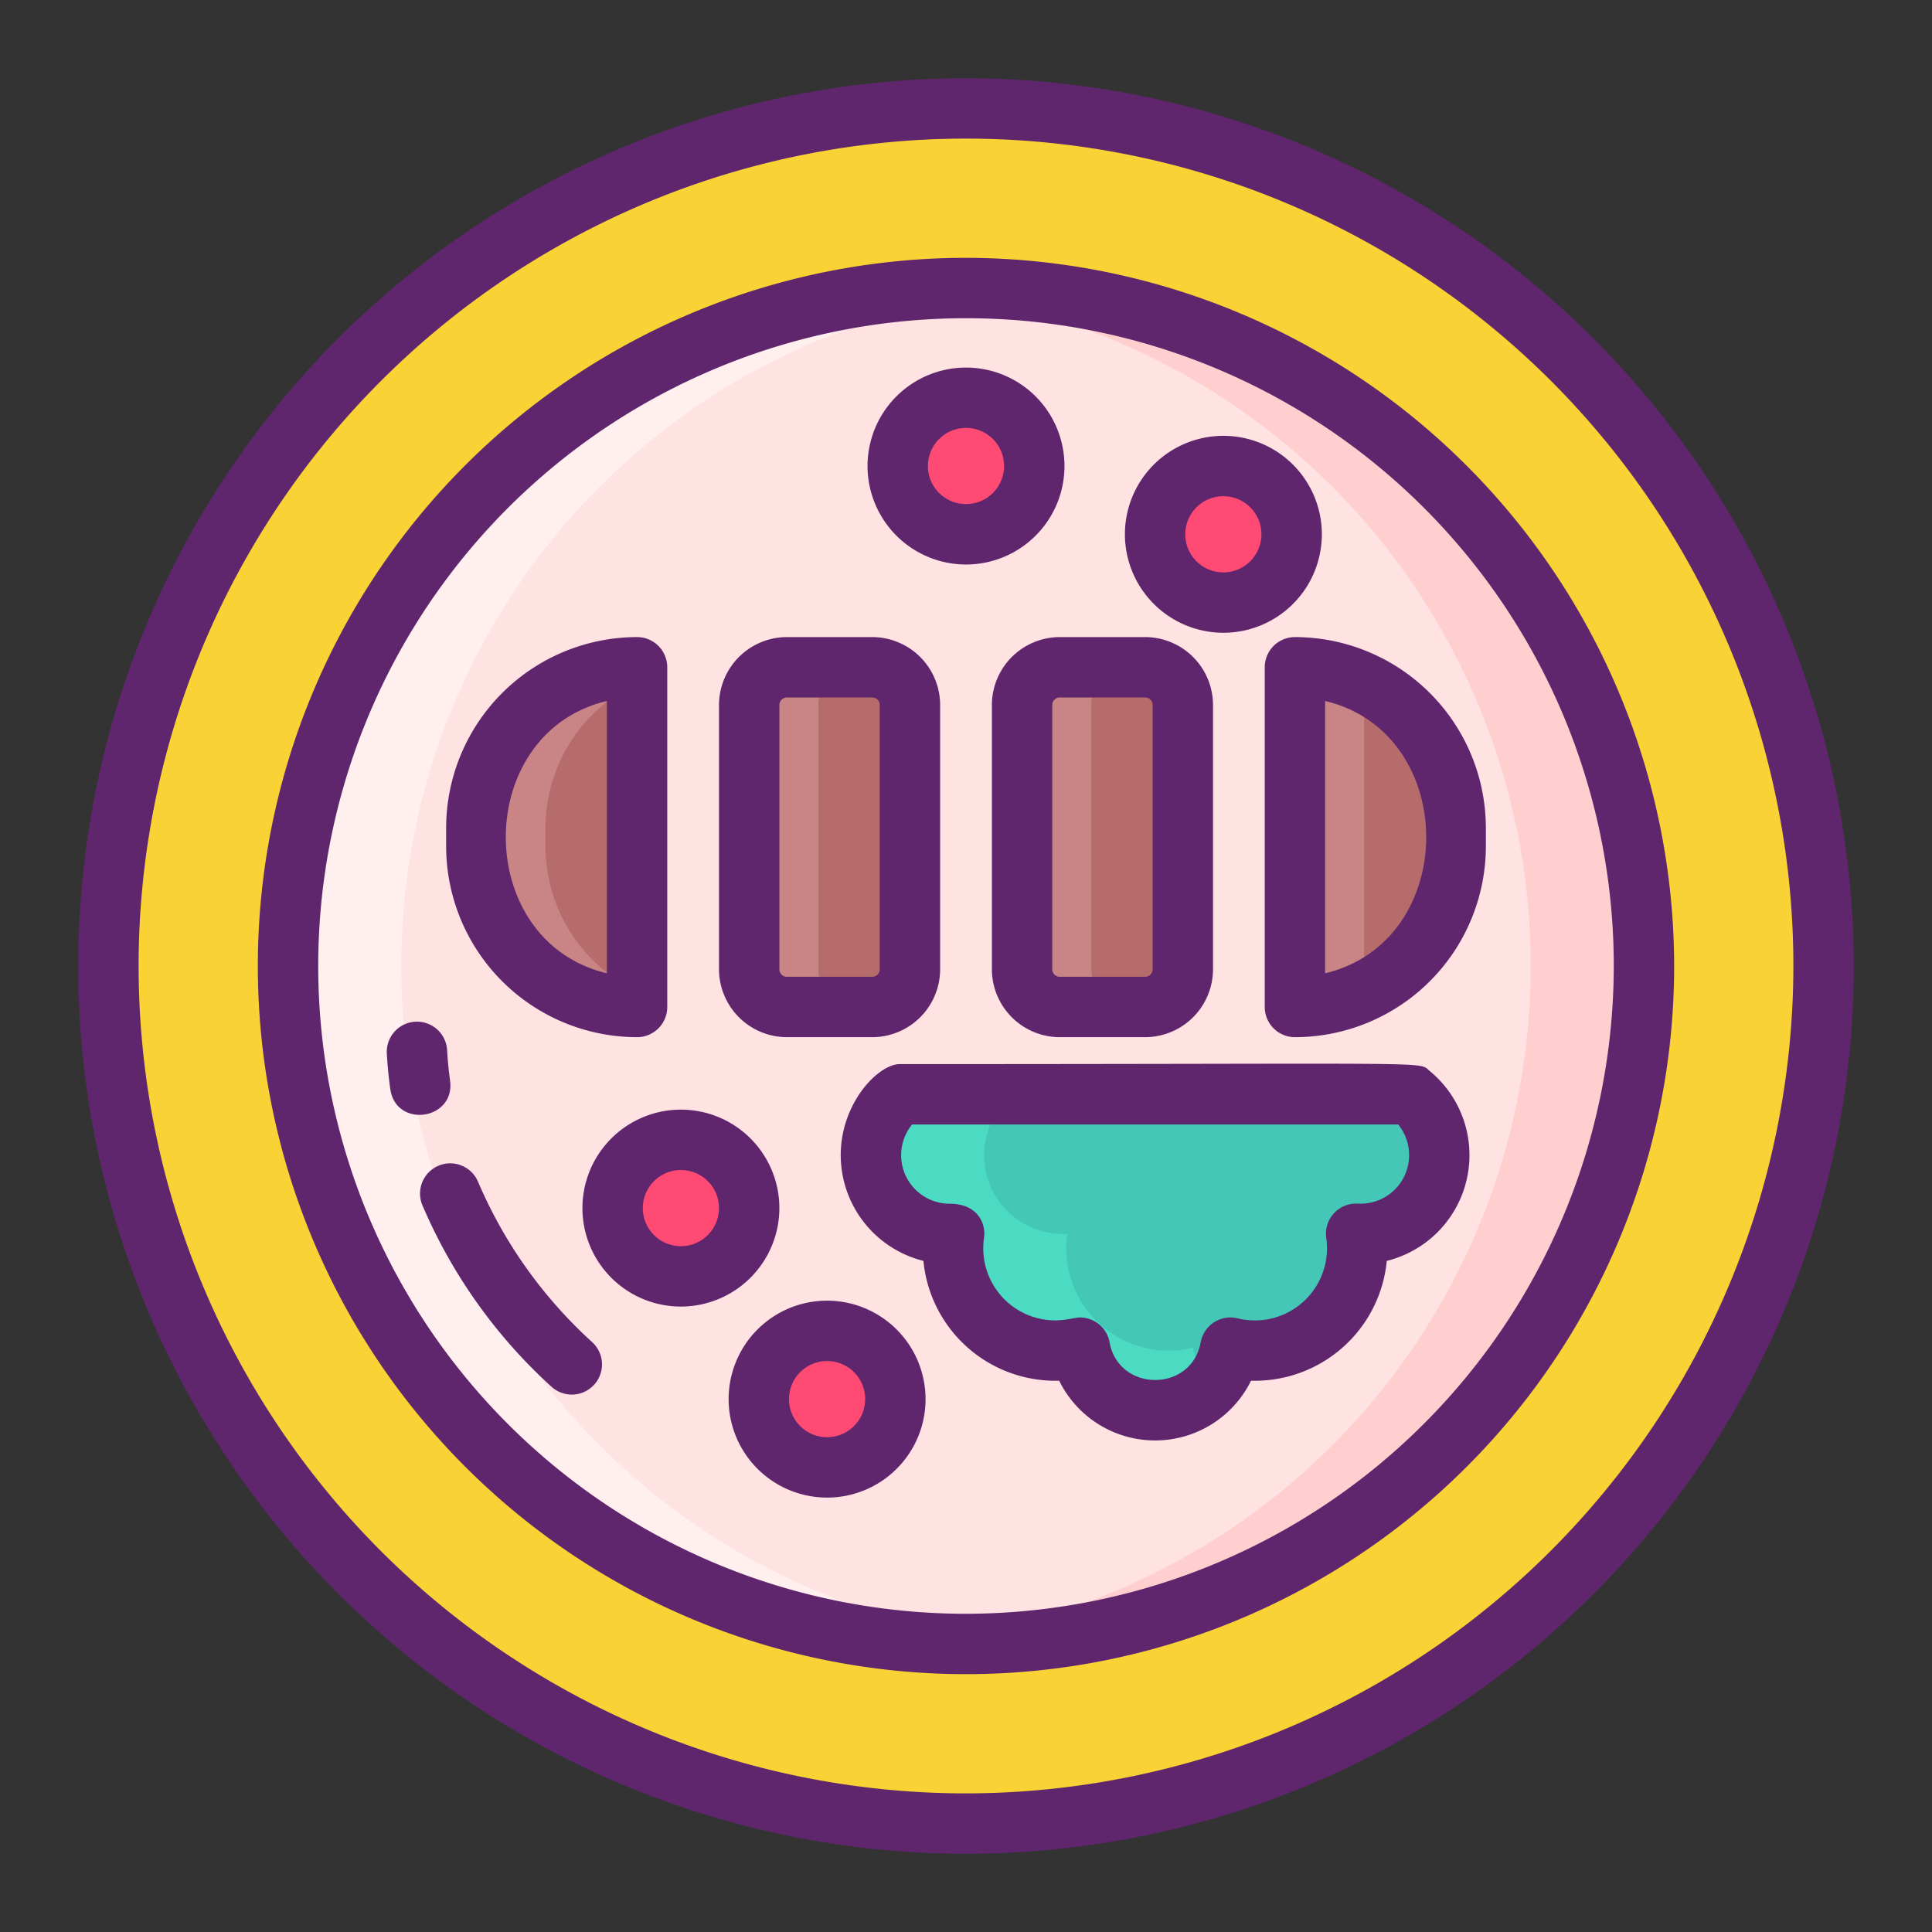 <svg xmlns="http://www.w3.org/2000/svg" viewBox="0 0 256 256"><rect x="0" y="0" width="256" height="256" fill="#333333" stroke="none"/><title>Foodies Expanded</title><circle cx="128" cy="128" r="113.633" fill="#f9d335"/><circle cx="128" cy="128" r="89.834" fill="#ffe2e2"/><path d="M135.5,217.52q-3.7.315-7.5.31a89.83,89.83,0,0,1,0-179.66q3.8,0,7.5.31a89.834,89.834,0,0,0,0,179.04Z" fill="#ffefee"/><path d="M217.83,128A89.832,89.832,0,0,1,128,217.83q-3.8,0-7.5-.31a89.834,89.834,0,0,0,0-179.04q3.7-.315,7.5-.31A89.832,89.832,0,0,1,217.83,128Z" fill="#ffcfcf"/><path d="M84.415,88.418h0a0,0,0,0,1,0,0V133.43a0,0,0,0,1,0,0h0a21.3,21.3,0,0,1-21.3-21.3v-2.417A21.3,21.3,0,0,1,84.415,88.418Z" fill="#b76c6c"/><rect x="99.274" y="88.418" width="21.297" height="45.011" rx="5" ry="5" fill="#b76c6c"/><rect x="135.429" y="88.418" width="21.297" height="45.011" rx="5" ry="5" fill="#b76c6c"/><path d="M171.585,88.418h0a21.3,21.3,0,0,1,21.3,21.3v2.417a21.3,21.3,0,0,1-21.3,21.3h0a0,0,0,0,1,0,0V88.418A0,0,0,0,1,171.585,88.418Z" fill="#b76c6c"/><circle cx="90.223" cy="160.08" r="9.047" fill="#ff4a73"/><circle cx="109.593" cy="185.39" r="9.047" fill="#ff4a73"/><circle cx="128" cy="61.75" r="9.047" fill="#ff4a73"/><circle cx="162.103" cy="70.797" r="9.047" fill="#ff4a73"/><path d="M72.28,109.72v2.41a21.292,21.292,0,0,0,12.14,19.23v2.07a21.3,21.3,0,0,1-21.3-21.3v-2.41a21.292,21.292,0,0,1,21.3-21.3v2.07A21.281,21.281,0,0,0,72.28,109.72Z" fill="#c98585"/><path d="M113.44,133.43h-9.17a5,5,0,0,1-5-5V93.42a5,5,0,0,1,5-5h9.17a5,5,0,0,0-5,5v35.01A5,5,0,0,0,113.44,133.43Z" fill="#c98585"/><path d="M149.6,133.43h-9.17a5,5,0,0,1-5-5V93.42a5,5,0,0,1,5-5h9.17a5,5,0,0,0-5,5v35.01A5,5,0,0,0,149.6,133.43Z" fill="#c98585"/><path d="M180.75,90.49v40.87a21.189,21.189,0,0,1-9.17,2.07V88.42A21.189,21.189,0,0,1,180.75,90.49Z" fill="#c98585"/><path d="M125.842,163.5c.2,0,.39-.01.58-.02a13.843,13.843,0,0,0-.14,1.94,13.546,13.546,0,0,0,13.55,13.54,13.9,13.9,0,0,0,3.25-.39,10.142,10.142,0,0,0,19.95,0,13.9,13.9,0,0,0,3.25.39,13.546,13.546,0,0,0,13.55-13.54,13.843,13.843,0,0,0-.14-1.94c.19.01.39.02.58.02A10.437,10.437,0,0,0,186.9,145h-67.68a10.431,10.431,0,0,0,6.62,18.5Z" fill="#44c7b6"/><path d="M158.08,178.57a13.9,13.9,0,0,1-3.25.39,13.546,13.546,0,0,1-13.55-13.54,13.843,13.843,0,0,1,.14-1.94c-.19.01-.38.02-.58.02a10.431,10.431,0,0,1-6.62-18.5h-15a10.431,10.431,0,0,0,6.62,18.5c.2,0,.39-.01.58-.02a13.843,13.843,0,0,0-.14,1.94,13.546,13.546,0,0,0,13.55,13.54,13.9,13.9,0,0,0,3.25-.39,10.142,10.142,0,0,0,17.48,4.99A10.005,10.005,0,0,1,158.08,178.57Z" fill="#4bdbc3"/><path d="M128,10.367A117.633,117.633,0,1,0,245.633,128,117.766,117.766,0,0,0,128,10.367Zm0,227.266A109.633,109.633,0,1,1,237.633,128,109.757,109.757,0,0,1,128,237.633Z" fill="#5f266d"/><path d="M128,34.166A93.834,93.834,0,1,0,221.834,128,93.941,93.941,0,0,0,128,34.166Zm0,179.668A85.834,85.834,0,1,1,213.834,128,85.931,85.931,0,0,1,128,213.834Z" fill="#5f266d"/><path d="M59.635,143.18c-.185-1.339-.317-2.694-.391-4.027a4,4,0,0,0-7.988.446c.087,1.549.239,3.124.455,4.678C52.445,149.579,60.359,148.415,59.635,143.18Z" fill="#5f266d"/><path d="M63.347,156.6a4,4,0,1,0-7.377,3.1,69.084,69.084,0,0,0,17.1,24.045,4,4,0,1,0,5.393-5.91A61,61,0,0,1,63.347,156.6Z" fill="#5f266d"/><path d="M103.27,160.08a13.047,13.047,0,1,0-13.046,13.047A13.062,13.062,0,0,0,103.27,160.08Zm-13.046,5.047a5.047,5.047,0,1,1,5.046-5.047A5.052,5.052,0,0,1,90.224,165.127Z" fill="#5f266d"/><path d="M109.594,172.344a13.047,13.047,0,1,0,13.047,13.047A13.061,13.061,0,0,0,109.594,172.344Zm0,18.093a5.047,5.047,0,1,1,5.047-5.046A5.052,5.052,0,0,1,109.594,190.437Z" fill="#5f266d"/><path d="M128,74.8A13.047,13.047,0,1,0,114.953,61.75,13.062,13.062,0,0,0,128,74.8ZM128,56.7a5.047,5.047,0,1,1-5.047,5.047A5.053,5.053,0,0,1,128,56.7Z" fill="#5f266d"/><path d="M162.1,83.844A13.047,13.047,0,1,0,149.057,70.8,13.061,13.061,0,0,0,162.1,83.844Zm0-18.094a5.047,5.047,0,1,1-5.047,5.047A5.052,5.052,0,0,1,162.1,65.75Z" fill="#5f266d"/><path d="M189.445,141.913c-1.591-1.311,2.573-.913-70.223-.913-2.838,0-7.821,5.146-7.821,12.061a14.464,14.464,0,0,0,10.958,14.014,17.57,17.57,0,0,0,17.988,15.877,14.163,14.163,0,0,0,25.421,0,17.57,17.57,0,0,0,17.987-15.877,14.437,14.437,0,0,0,5.69-25.162ZM179.9,159.485a4,4,0,0,0-4.165,4.558,9.557,9.557,0,0,1-11.763,10.639,4,4,0,0,0-4.871,3.172c-1.214,6.68-10.869,6.659-12.079,0a4,4,0,0,0-3.936-3.285c-.5,0-1.887.39-3.25.39a9.55,9.55,0,0,1-9.449-10.923c.267-1.906-.827-4.537-4.541-4.537a6.432,6.432,0,0,1-4.991-10.5h64.416a6.434,6.434,0,0,1-5.371,10.485Z" fill="#5f266d"/><path d="M84.415,137.43a4,4,0,0,0,4-4V88.418a4,4,0,0,0-4-4,25.326,25.326,0,0,0-25.3,25.3v2.417A25.325,25.325,0,0,0,84.415,137.43Zm-4-44.545v36.078C62.557,124.72,62.56,97.127,80.415,92.885Z" fill="#5f266d"/><path d="M104.273,137.43h11.3a9.01,9.01,0,0,0,9-9V93.418a9.01,9.01,0,0,0-9-9h-11.3a9.01,9.01,0,0,0-9,9V128.43A9.01,9.01,0,0,0,104.273,137.43Zm-1-44.012a1,1,0,0,1,1-1h11.3a1,1,0,0,1,1,1V128.43a1,1,0,0,1-1,1h-11.3a1,1,0,0,1-1-1Z" fill="#5f266d"/><path d="M140.43,84.418a9.01,9.01,0,0,0-9,9V128.43a9.01,9.01,0,0,0,9,9h11.3a9.01,9.01,0,0,0,9-9V93.418a9.01,9.01,0,0,0-9-9Zm12.3,9V128.43a1,1,0,0,1-1,1h-11.3a1,1,0,0,1-1-1V93.418a1,1,0,0,1,1-1h11.3A1,1,0,0,1,152.727,93.418Z" fill="#5f266d"/><path d="M171.585,84.418a4,4,0,0,0-4,4V133.43a4,4,0,0,0,4,4,25.325,25.325,0,0,0,25.3-25.3v-2.417A25.326,25.326,0,0,0,171.585,84.418Zm4,44.545V92.885C193.442,97.128,193.442,124.72,175.585,128.963Z" fill="#5f266d"/></svg>